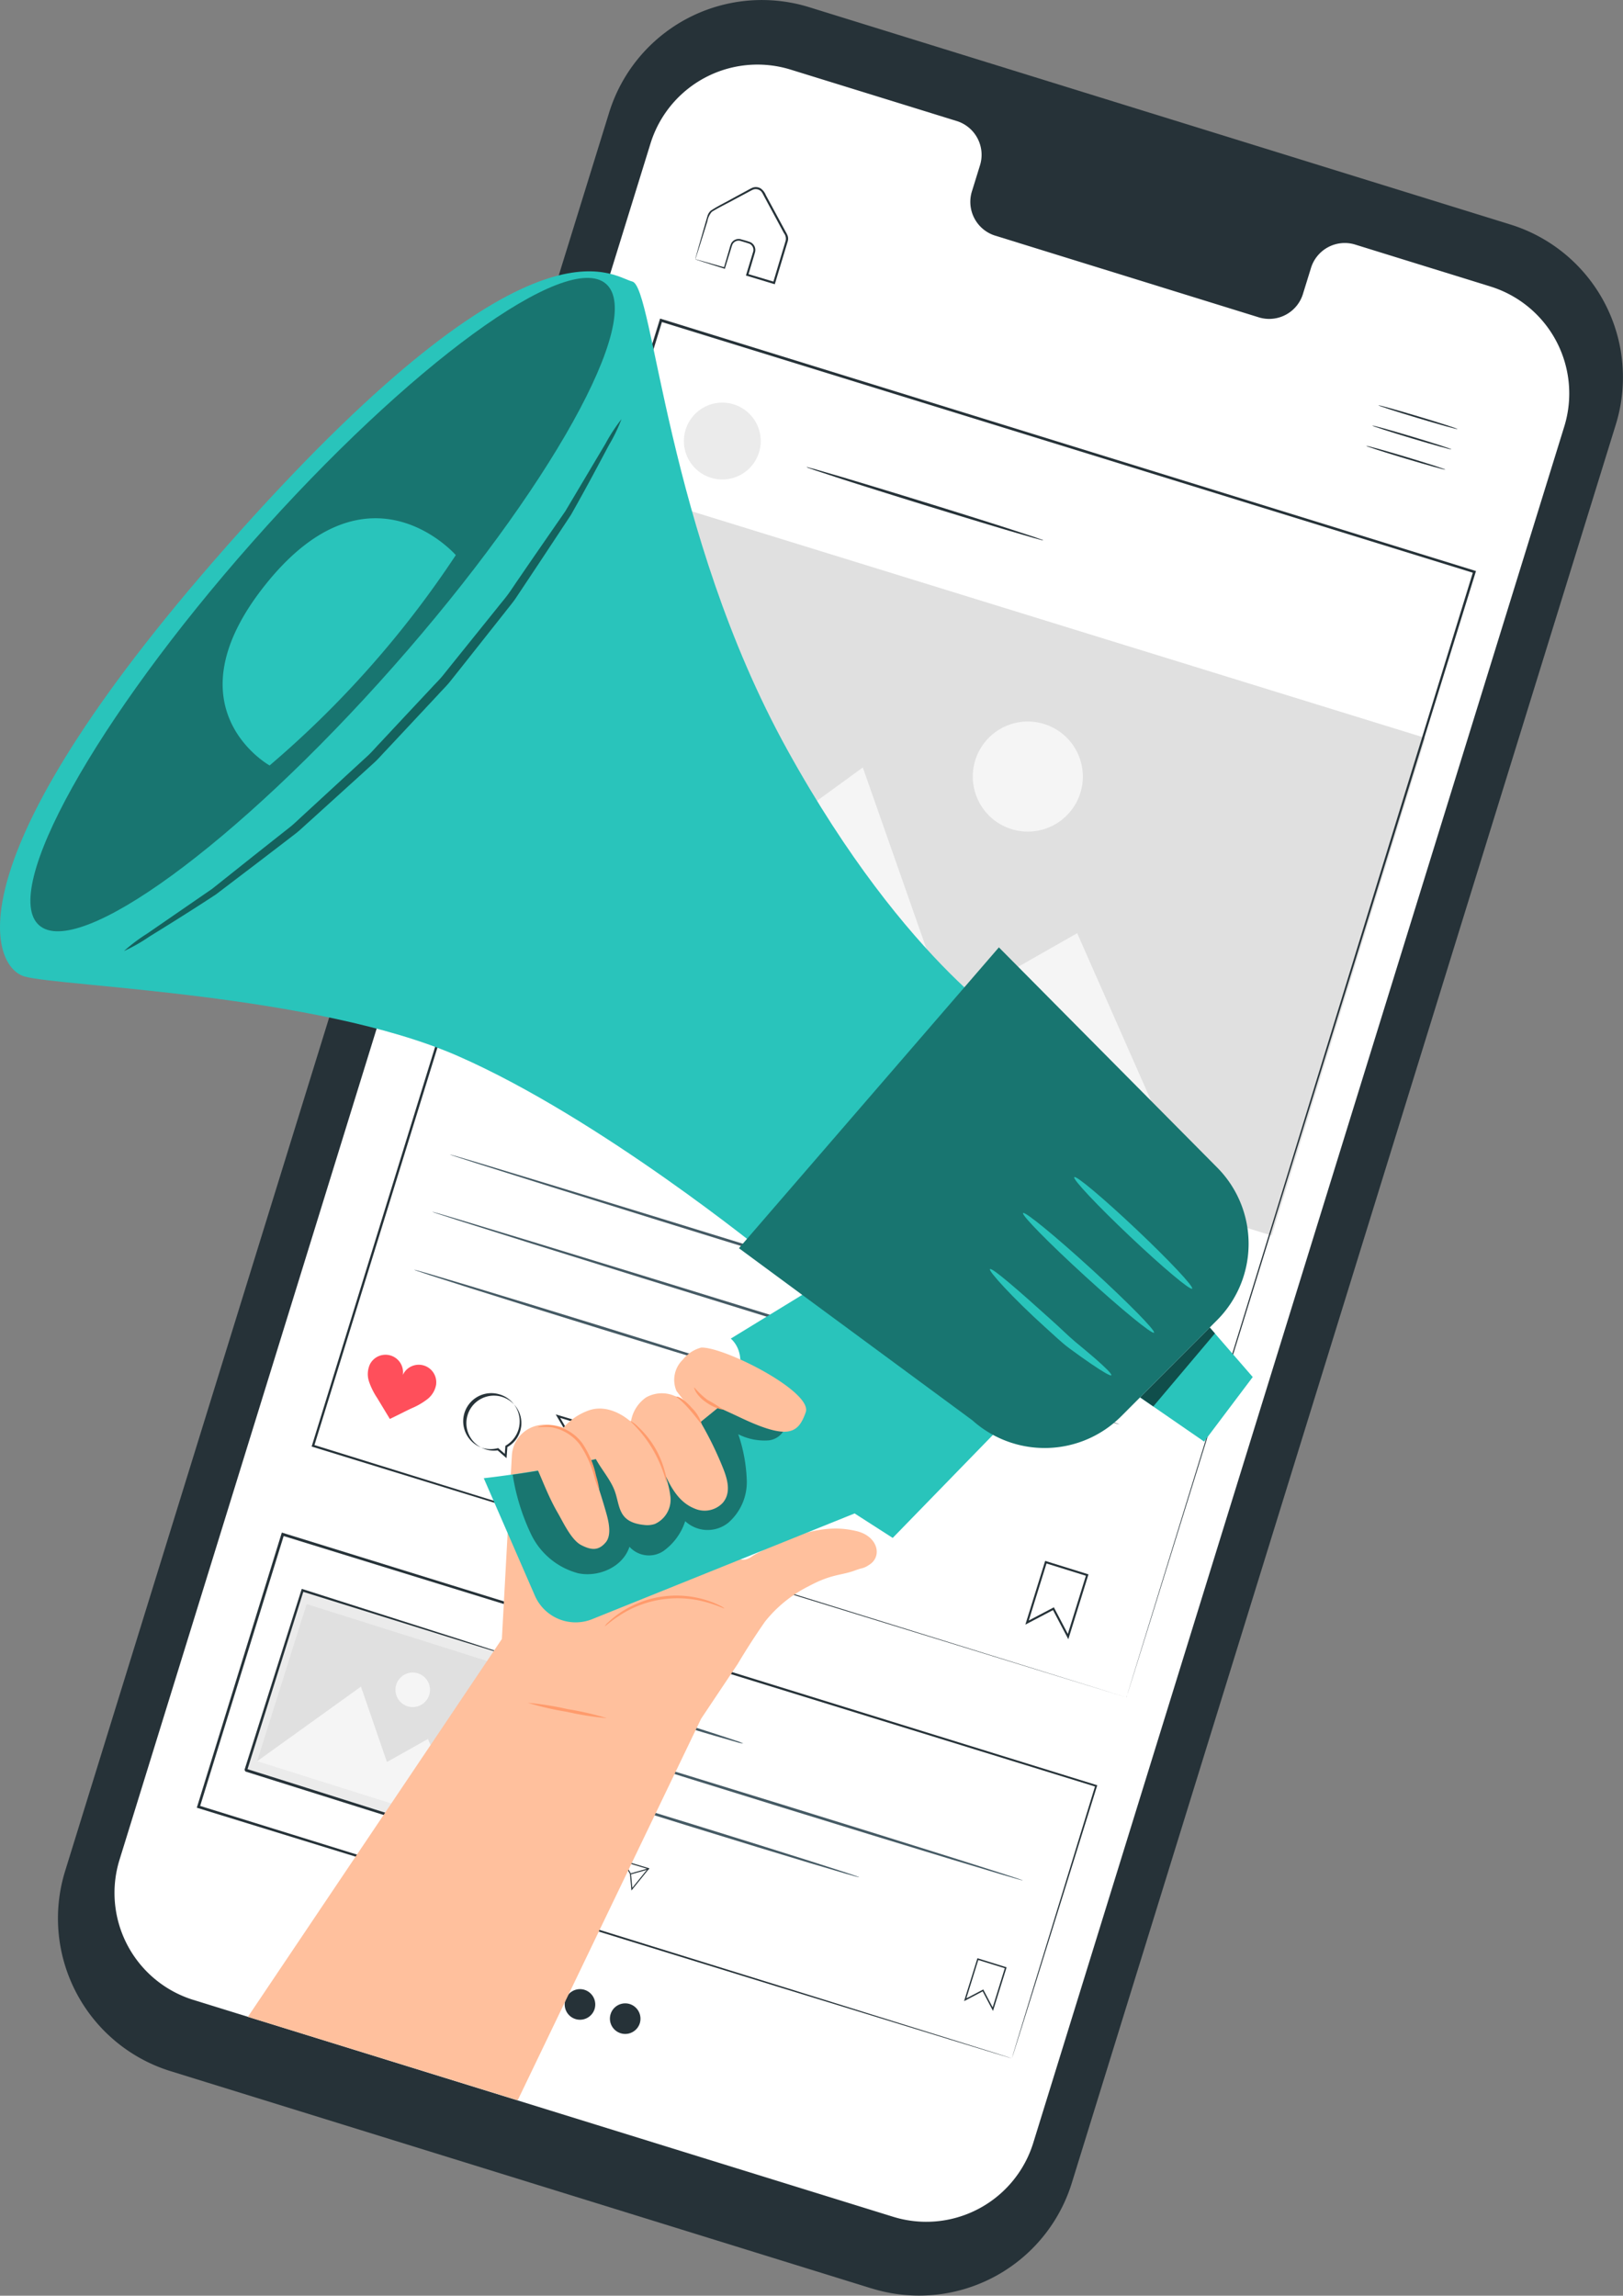 <svg id="Grupo_157341" data-name="Grupo 157341" xmlns="http://www.w3.org/2000/svg" xmlns:xlink="http://www.w3.org/1999/xlink" width="187.366" height="264.973" viewBox="0 0 187.366 264.973">
  <rect x="0" y="0" width="187.366" height="264.973" fill="#808080" stroke="none"/>
  <defs>
    <clipPath id="clip-path">
      <rect id="Rectángulo_37649" data-name="Rectángulo 37649" width="187.366" height="264.973" fill="none"/>
    </clipPath>
    <clipPath id="clip-path-3">
      <rect id="Rectángulo_37645" data-name="Rectángulo 37645" width="8.639" height="9.116" fill="none"/>
    </clipPath>
    <clipPath id="clip-path-4">
      <rect id="Rectángulo_37646" data-name="Rectángulo 37646" width="57.442" height="61.398" fill="none"/>
    </clipPath>
    <clipPath id="clip-path-5">
      <rect id="Rectángulo_37647" data-name="Rectángulo 37647" width="31.64" height="21.92" fill="none"/>
    </clipPath>
  </defs>
  <g id="Grupo_157340" data-name="Grupo 157340" clip-path="url(#clip-path)">
    <g id="Grupo_157339" data-name="Grupo 157339">
      <g id="Grupo_157338" data-name="Grupo 157338" clip-path="url(#clip-path)">
        <path id="Trazado_129913" data-name="Trazado 129913" d="M104.827,264.141,23.88,239.057a18.46,18.46,0,0,1-12.171-23.09l62.8-202.96A18.46,18.46,0,0,1,97.611.831l80.947,25.083A18.46,18.46,0,0,1,190.729,49l-62.8,202.961a18.459,18.459,0,0,1-23.1,12.176" transform="translate(-4.193 0)" fill="#263238"/>
        <path id="Trazado_129914" data-name="Trazado 129914" d="M180.347,37.741l-15.694-4.863a4.081,4.081,0,0,0-5.043,2.8l-.882,2.847a4.081,4.081,0,0,1-5.043,2.8l-30.592-9.479a4.085,4.085,0,0,1-2.578-5.165l.881-2.847a4.086,4.086,0,0,0-2.579-5.165l-5.52-1.711L99.561,12.708a12.928,12.928,0,0,0-16.177,8.527l-61.3,198.1a12.929,12.929,0,0,0,8.523,16.172l80.786,25.032a12.929,12.929,0,0,0,16.177-8.527l61.3-198.1a12.928,12.928,0,0,0-8.524-16.171" transform="translate(-8.287 -4.673)" fill="#fff"/>
        <path id="Trazado_129915" data-name="Trazado 129915" d="M268.051,78.863c-.016.053-2.077-.518-4.6-1.276s-4.558-1.415-4.542-1.468,2.075.518,4.6,1.276,4.558,1.415,4.543,1.468" transform="translate(-99.785 -29.336)" fill="#263238"/>
        <path id="Trazado_129916" data-name="Trazado 129916" d="M266.908,82.67c-.016.053-2.075-.518-4.6-1.276s-4.558-1.415-4.542-1.469,2.075.518,4.6,1.276,4.558,1.415,4.542,1.469" transform="translate(-99.345 -30.802)" fill="#263238"/>
        <path id="Trazado_129917" data-name="Trazado 129917" d="M265.765,86.476c-.016.053-2.076-.518-4.6-1.276s-4.558-1.415-4.542-1.469,2.075.518,4.6,1.276,4.558,1.415,4.542,1.469" transform="translate(-98.904 -32.269)" fill="#263238"/>
        <path id="Trazado_129918" data-name="Trazado 129918" d="M130.6,43.463a2.042,2.042,0,0,1,.244.058l.671.184,2.472.7-.089.048.522-1.788c.105-.329.17-.651.32-1.023a.988.988,0,0,1,1.058-.5c.4.115.752.2,1.174.357a1,1,0,0,1,.512,1.2c-.247.832-.506,1.7-.773,2.6l-.079-.147,3.106.926-.155.084c.374-1.25.761-2.543,1.159-3.868l.295-.985a1.046,1.046,0,0,0-.209-.866l-.941-1.752L138.973,37l-.439-.82c-.152-.277-.256-.546-.492-.676a.872.872,0,0,0-.752-.084c-.237.1-.506.263-.751.388l-1.457.777c-.923.509-1.856.947-2.579,1.41a2.294,2.294,0,0,0-.513,1.107q-.179.575-.34,1.09-.316,1-.554,1.753l-.36,1.12c-.085.258-.133.4-.14.4a2.973,2.973,0,0,1,.094-.379c.084-.3.186-.67.311-1.115q.218-.764.508-1.784.152-.528.323-1.119l.179-.612a1.338,1.338,0,0,1,.371-.595c.789-.525,1.665-.935,2.6-1.464l1.452-.788c.259-.134.481-.277.781-.407a1.1,1.1,0,0,1,.952.1,1.748,1.748,0,0,1,.579.761l.443.819.913,1.689.945,1.75a2.685,2.685,0,0,1,.23.482,1.058,1.058,0,0,1,0,.572q-.147.491-.3.989l-1.163,3.866-.036.119-.119-.036-3.1-.938-.113-.034.034-.112.789-2.6a.781.781,0,0,0-.393-.945c-.35-.129-.774-.247-1.122-.351a.8.8,0,0,0-.854.4c-.126.3-.215.672-.319.985q-.3.962-.549,1.78l-.022.069-.068-.022-2.489-.789-.647-.212a1.244,1.244,0,0,1-.21-.078" transform="translate(-50.332 -13.541)" fill="#263238"/>
        <path id="Trazado_129919" data-name="Trazado 129919" d="M126.068,323.256a4.77,4.77,0,0,1-.867-.2l-2.329-.667c-1.962-.576-4.665-1.394-7.646-2.315s-5.675-1.774-7.62-2.406l-2.3-.764a4.721,4.721,0,0,1-.83-.321,4.711,4.711,0,0,1,.867.2l2.328.667c1.962.576,4.666,1.393,7.647,2.315s5.674,1.774,7.618,2.4l2.3.764a4.776,4.776,0,0,1,.83.322" transform="translate(-40.267 -122.012)" fill="#455a64"/>
        <path id="Trazado_129920" data-name="Trazado 129920" d="M157.329,342.393c-.026.084-12.477-3.691-27.807-8.431s-27.741-8.653-27.715-8.738,12.474,3.69,27.809,8.432,27.738,8.653,27.713,8.737" transform="translate(-39.237 -125.344)" fill="#455a64"/>
        <path id="Trazado_129921" data-name="Trazado 129921" d="M137.464,345.157c-.026.084-8.593-2.49-19.132-5.749s-19.065-5.97-19.039-6.054,8.591,2.488,19.133,5.749,19.063,5.97,19.038,6.054" transform="translate(-38.268 -128.477)" fill="#455a64"/>
        <path id="Trazado_129922" data-name="Trazado 129922" d="M184.43,373.851l-1.19-2.264-2.149,1.13,1.54-4.95L186,368.814Zm-1.123-2.479.037.071,1.047,1.993,1.4-4.517-3.061-.951-1.377,4.43Z" transform="translate(-69.794 -141.741)" fill="#263238"/>
        <path id="Trazado_129923" data-name="Trazado 129923" d="M110.448,351.043l-.525-.46a1.745,1.745,0,1,1,1.342-1.189,1.763,1.763,0,0,1-.769,1Zm-.4-3.737a1.649,1.649,0,0,0-.949,3.158,1.71,1.71,0,0,0,.833,0l.029-.007.387.339.035-.473.027-.016a1.647,1.647,0,0,0-.362-3" transform="translate(-41.547 -133.781)" fill="#263238"/>
        <path id="Trazado_129924" data-name="Trazado 129924" d="M117.911,352.846l-.171-1.918-.94-1.6,3.181.956Zm-.849-3.31.8,1.367.146,1.634,1.768-2.187Z" transform="translate(-45.016 -134.635)" fill="#263238"/>
        <rect id="Rectángulo_37640" data-name="Rectángulo 37640" width="2.161" height="0.121" transform="matrix(0.962, -0.273, 0.273, 0.962, 72.824, 216.223)" fill="#263238"/>
        <path id="Trazado_129925" data-name="Trazado 129925" d="M102.878,345.364a1.027,1.027,0,0,0-1.956-.534A1.028,1.028,0,0,0,99,344.2a1.39,1.39,0,0,0-.054,1.03,4.141,4.141,0,0,0,.47.944c.257.422.493.816.75,1.238.447-.21.835-.417,1.282-.628a4.1,4.1,0,0,0,.912-.529,1.387,1.387,0,0,0,.522-.889" transform="translate(-38.105 -132.446)" fill="#ff4f5b"/>
        <path id="Trazado_129926" data-name="Trazado 129926" d="M131.064,348.516s.052-.192.16-.556l.486-1.61c.433-1.418,1.069-3.5,1.892-6.207l7.087-23.112.069.132L46.847,288.18l-.006,0,.2-.105C43.659,299,40.379,309.606,37.31,319.524l-.1-.194,67.169,20.846,19.6,6.107,5.258,1.646,1.361.431c.307.1.466.154.466.154s-.151-.04-.454-.13l-1.35-.407-5.238-1.6-19.593-6.013L37.116,319.627l-.148-.046.046-.148,9.721-31.455.048-.153.152.047.006,0,93.88,29.087.1.031-.032.1-7.215,23.139c-.842,2.686-1.492,4.759-1.935,6.169q-.329,1.041-.5,1.586c-.113.355-.175.529-.175.529" transform="translate(-14.248 -110.93)" fill="#263238"/>
        <rect id="Rectángulo_37641" data-name="Rectángulo 37641" width="21.767" height="27.226" transform="translate(28.372 204.316) rotate(-72.492)" fill="#ebebeb"/>
        <path id="Trazado_129927" data-name="Trazado 129927" d="M78.581,306.744a.889.889,0,0,1-.132-.033l-.371-.108-1.423-.431-5.335-1.643L52.573,298.69l.18-.093c-1.945,6.182-4.174,13.265-6.532,20.761.02.047-.2-.377-.1-.2l.007,0,.014,0,.028.009.056.018.113.035.225.071.449.141.9.283,1.777.561,3.5,1.105,6.735,2.13,12.154,3.855-.167.087c1.993-6.225,3.648-11.388,4.809-15.014.584-1.8,1.043-3.22,1.363-4.205l.366-1.111c.085-.253.138-.388.138-.388s-.028.122-.1.369l-.331,1.1c-.3.983-.736,2.4-1.288,4.2-1.136,3.654-2.753,8.861-4.7,15.136l-.039.127-.127-.04-12.166-3.817-6.738-2.12-3.5-1.1-1.777-.56-.895-.282-.449-.142-.225-.071-.112-.036-.057-.018-.028-.009-.014,0-.007,0c.092.178-.133-.245-.109-.2l6.564-20.75.044-.138.136.044,18.792,6,5.281,1.705,1.386.455.35.119a.6.6,0,0,1,.112.044" transform="translate(-17.696 -114.996)" fill="#263238"/>
        <rect id="Rectángulo_37642" data-name="Rectángulo 37642" width="19.026" height="25.314" transform="translate(29.68 203.291) rotate(-72.492)" fill="#e0e0e0"/>
        <path id="Trazado_129928" data-name="Trazado 129928" d="M48.292,325.37l11.989-8.618,3,8.7,4.732-2.655,4.421,10.185Z" transform="translate(-18.612 -122.079)" fill="#f5f5f5"/>
        <path id="Trazado_129929" data-name="Trazado 129929" d="M78.173,316.7a1.993,1.993,0,1,1-1.3-2.5,1.992,1.992,0,0,1,1.3,2.5" transform="translate(-28.627 -121.058)" fill="#f5f5f5"/>
        <path id="Trazado_129930" data-name="Trazado 129930" d="M178.841,96.178a1.009,1.009,0,0,1-.287-.055l-.806-.218-2.945-.857c-2.482-.737-5.9-1.776-9.679-2.943s-7.188-2.241-9.652-3.034l-2.914-.954-.788-.275a1.024,1.024,0,0,1-.268-.117,1.008,1.008,0,0,1,.287.055L152.6,88l2.944.857c2.482.738,5.9,1.777,9.68,2.945s7.186,2.241,9.651,3.034l2.914.954.788.275a1.024,1.024,0,0,1,.268.117" transform="translate(-58.391 -33.809)" fill="#263238"/>
        <path id="Trazado_129931" data-name="Trazado 129931" d="M197.56,302.187l-1.768-3.363L192.6,300.5l2.287-7.357,5,1.556Zm-1.669-3.684.056.105,1.556,2.962,2.087-6.713-4.549-1.415-2.047,6.583Z" transform="translate(-74.229 -112.981)" fill="#263238"/>
        <path id="Trazado_129932" data-name="Trazado 129932" d="M91.882,269l-1.033-.9a3.174,3.174,0,1,1,1.127-.379Zm-.794-7.357a3.245,3.245,0,1,0-1.868,6.215,3.347,3.347,0,0,0,1.639-.008l.058-.014.761.667.068-.93.054-.031a3.242,3.242,0,0,0-.713-5.9" transform="translate(-33.403 -100.694)" fill="#263238"/>
        <path id="Trazado_129933" data-name="Trazado 129933" d="M106.572,272.548l-.337-3.776-1.85-3.144,6.262,1.881Zm-1.672-6.516,1.571,2.692.287,3.216,3.481-4.3Z" transform="translate(-40.231 -102.375)" fill="#263238"/>
        <rect id="Rectángulo_37643" data-name="Rectángulo 37643" width="4.253" height="0.239" transform="translate(66.2 166.256) rotate(-15.825)" fill="#263238"/>
        <path id="Trazado_129934" data-name="Trazado 129934" d="M76.982,257.817a2.022,2.022,0,0,0-3.849-1.051,2.022,2.022,0,0,0-3.791-1.245,2.729,2.729,0,0,0-.106,2.027,8.127,8.127,0,0,0,.924,1.858c.506.83.97,1.607,1.476,2.437.879-.414,1.644-.822,2.524-1.235a8.1,8.1,0,0,0,1.8-1.041,2.73,2.73,0,0,0,1.028-1.75" transform="translate(-26.629 -98.065)" fill="#ff4f5b"/>
        <path id="Trazado_129935" data-name="Trazado 129935" d="M137.134,81.361a4.435,4.435,0,1,1-2.927-5.547,4.434,4.434,0,0,1,2.927,5.547" transform="translate(-49.51 -29.143)" fill="#ebebeb"/>
        <path id="Trazado_129936" data-name="Trazado 129936" d="M160.529,252.112c-.026.084-17.815-5.341-39.727-12.117S81.14,227.655,81.166,227.57s17.811,5.34,39.73,12.118,39.658,12.339,39.633,12.423" transform="translate(-31.282 -87.707)" fill="#455a64"/>
        <path id="Trazado_129937" data-name="Trazado 129937" d="M163.854,241.359c-.026.084-17.815-5.341-39.727-12.117S84.465,216.9,84.491,216.817s17.811,5.34,39.73,12.119,39.658,12.339,39.633,12.423" transform="translate(-32.564 -83.563)" fill="#455a64"/>
        <path id="Trazado_129938" data-name="Trazado 129938" d="M120.995,251.825c-.026.084-9.719-2.838-21.645-6.526s-21.579-6.748-21.552-6.832,9.716,2.837,21.647,6.526,21.576,6.748,21.551,6.832" transform="translate(-29.984 -91.907)" fill="#455a64"/>
        <path id="Trazado_129939" data-name="Trazado 129939" d="M101.019,373.222a1.765,1.765,0,1,1-1.147-2.238,1.777,1.777,0,0,1,1.147,2.238" transform="translate(-37.604 -142.95)" fill="#263238"/>
        <path id="Trazado_129940" data-name="Trazado 129940" d="M109.508,375.89a1.765,1.765,0,1,1-1.147-2.238,1.777,1.777,0,0,1,1.147,2.238" transform="translate(-40.875 -143.978)" fill="#263238"/>
        <path id="Trazado_129941" data-name="Trazado 129941" d="M118,378.558a1.765,1.765,0,1,1-1.147-2.238A1.776,1.776,0,0,1,118,378.558" transform="translate(-44.147 -145.006)" fill="#263238"/>
        <rect id="Rectángulo_37644" data-name="Rectángulo 37644" width="60.109" height="98.29" transform="translate(52.9 113.601) rotate(-72.834)" fill="#e0e0e0"/>
        <path id="Trazado_129942" data-name="Trazado 129942" d="M100.166,171.825l38.045-27.695,9.717,27.682,15.032-8.551,14.284,32.374Z" transform="translate(-38.605 -55.549)" fill="#f5f5f5"/>
        <path id="Trazado_129943" data-name="Trazado 129943" d="M195.149,143.733a6.352,6.352,0,1,1-4.194-7.944,6.351,6.351,0,0,1,4.194,7.944" transform="translate(-70.425 -52.225)" fill="#f5f5f5"/>
        <path id="Trazado_129944" data-name="Trazado 129944" d="M152.6,218.974c.379-1.229,16.365-53.123,40.031-129.946l.1.181L98.835,60.19l-.011,0,.2-.105-40.2,129.894-.086-.162L152.6,218.974,58.663,190.062l-.124-.038.038-.125c11.237-36.365,25.129-81.328,40.141-129.912l.047-.153.153.047.01,0,93.887,29.048.139.043-.043.139c-11.914,38.427-21.984,70.91-29.078,93.79l-8.272,26.618-2.2,7.043q-.373,1.19-.567,1.805c-.128.4-.2.6-.2.6" transform="translate(-22.561 -23.061)" fill="#263238"/>
        <path id="Trazado_129945" data-name="Trazado 129945" d="M98.883,300.909l4.236-6.338c.83-1.4,1.864-3.038,3.142-4.875a15.06,15.06,0,0,1,5.028-4.078c2.787-1.5,3.8-1.2,5.579-1.907.155-.043.337-.117.48-.146a2.365,2.365,0,0,0,.879-.385c1.639-.949,1.1-3.37-1.46-3.946-1.924-.433-5.153-.843-11.721,2.755-.086.059-.171.1-.257.165-3.665,2.589-3.12-7.868-2.447-11.615a3.959,3.959,0,0,0-4.206-4.515L84.25,267.946a5.927,5.927,0,0,0-3.579-.975,3.775,3.775,0,0,0-3.634,3.565L75.884,291.7l-29.32,43.615,31.147,9.632Z" transform="translate(-17.946 -102.525)" fill="#ffc09d"/>
        <path id="Trazado_129946" data-name="Trazado 129946" d="M153.541,253.977l-15.462,15.89-4.4-2.826-30.288,12.2a5.131,5.131,0,0,1-6.622-2.71l-5.9-13.556s21.053-2.259,26.538-7.821,1.978-8.293,1.978-8.293L131.2,239.63Z" transform="translate(-35.021 -92.356)" fill="#29c4bb"/>
        <path id="Trazado_129947" data-name="Trazado 129947" d="M117.95,138.856s-13.13-7.475-27.066-32.681S75.461,52.761,73,52.134,61.451,43.307,27.729,80.929-1.2,131.19,2.836,132.348s33.626,1.991,50.042,9.186S88.423,164.36,88.423,164.36Z" transform="translate(0 -19.638)" fill="#29c4bb"/>
        <path id="Trazado_129948" data-name="Trazado 129948" d="M193.993,220.952l-7.635,7.655-3.421,3.429a12.489,12.489,0,0,1-17.186.474L138.8,212.644,168.81,177.92l25.207,25.418a12.49,12.49,0,0,1-.024,17.615" transform="translate(-53.494 -68.572)" fill="#187570"/>
        <path id="Trazado_129949" data-name="Trazado 129949" d="M31.313,82.708c-18.076,20.439-29.089,40.228-24.6,44.2S29.5,117.529,47.576,97.09s29.088-40.227,24.6-44.2-22.785,9.377-40.86,29.816" transform="translate(-2.202 -20.115)" fill="#187570"/>
        <path id="Trazado_129950" data-name="Trazado 129950" d="M221.543,262.476l-7.393-5.1,8.046-8.067,4.96,5.716Z" transform="translate(-82.535 -96.085)" fill="#29c4bb"/>
        <g id="Grupo_157331" data-name="Grupo 157331" transform="translate(131.615 153.221)" opacity="0.6">
          <g id="Grupo_157330" data-name="Grupo 157330">
            <g id="Grupo_157329" data-name="Grupo 157329" clip-path="url(#clip-path-3)">
              <path id="Trazado_129951" data-name="Trazado 129951" d="M222.2,249.306l-8.046,8.067,1.519,1.049,7.121-8.432Z" transform="translate(-214.151 -249.306)"/>
            </g>
          </g>
        </g>
        <path id="Trazado_129952" data-name="Trazado 129952" d="M207.285,241.614c-.206.226-3.756-2.683-7.928-6.494s-7.393-7.084-7.188-7.309,3.754,2.683,7.929,6.5,7.39,7.084,7.186,7.307" transform="translate(-74.06 -87.796)" fill="#29c4bb"/>
        <path id="Trazado_129953" data-name="Trazado 129953" d="M215.388,233.935c-.21.221-3.425-2.48-7.183-6.035s-6.636-6.615-6.426-6.836,3.423,2.481,7.183,6.036,6.635,6.614,6.427,6.834" transform="translate(-77.763 -85.195)" fill="#29c4bb"/>
        <path id="Trazado_129954" data-name="Trazado 129954" d="M199.955,250.59c-.087.126-.99-.4-2.393-1.358-.7-.479-1.526-1.066-2.433-1.733s-1.78-1.532-2.746-2.388c-3.837-3.464-6.627-6.558-6.441-6.765.221-.244,3.373,2.514,7.175,5.945.958.849,1.818,1.723,2.665,2.431s1.618,1.337,2.249,1.888c1.264,1.1,2.009,1.853,1.924,1.978" transform="translate(-71.66 -91.856)" fill="#29c4bb"/>
        <path id="Trazado_129955" data-name="Trazado 129955" d="M68.738,101.585s-9.9-11.384-21.721,3.094.227,21.185.227,21.185a115.405,115.405,0,0,0,21.494-24.279" transform="translate(-16.119 -37.512)" fill="#29c4bb"/>
        <g id="Grupo_157334" data-name="Grupo 157334" transform="translate(14.311 48.377)" opacity="0.5">
          <g id="Grupo_157333" data-name="Grupo 157333">
            <g id="Grupo_157332" data-name="Grupo 157332" clip-path="url(#clip-path-4)">
              <path id="Trazado_129956" data-name="Trazado 129956" d="M80.722,78.714a19.262,19.262,0,0,1-1.458,3.013c-1.013,1.9-2.468,4.669-4.369,8.03l-3.482,5.27-1.949,2.931-1.021,1.532c-.358.509-.768.989-1.158,1.495l-4.975,6.285L61,108.917c-.434.559-.954,1.05-1.433,1.584l-2.982,3.191L53.6,116.881c-.5.513-.958,1.066-1.485,1.536l-1.557,1.416-5.941,5.384c-.479.423-.931.864-1.415,1.255L41.738,127.6l-2.8,2.144-5.032,3.829c-3.22,2.114-5.876,3.745-7.706,4.882a19.487,19.487,0,0,1-2.913,1.656,19.559,19.559,0,0,1,2.677-2.015l7.512-5.174,4.912-3.908,2.74-2.167,1.434-1.131c.474-.394.92-.838,1.391-1.264l5.859-5.395,1.539-1.413c.522-.469.974-1.019,1.47-1.531l2.961-3.169,2.965-3.165c.477-.529,1-1.015,1.429-1.568l1.307-1.629,4.992-6.2c.393-.5.806-.971,1.168-1.471s.694-1.013,1.034-1.508Q69.7,95.91,70.66,94.514l3.575-5.166,4.652-7.824a19.73,19.73,0,0,1,1.835-2.809" transform="translate(-23.286 -78.714)"/>
            </g>
          </g>
        </g>
        <g id="Grupo_157337" data-name="Grupo 157337" transform="translate(59.187 159.779)" opacity="0.4">
          <g id="Grupo_157336" data-name="Grupo 157336">
            <g id="Grupo_157335" data-name="Grupo 157335" clip-path="url(#clip-path-5)">
              <path id="Trazado_129957" data-name="Trazado 129957" d="M96.3,270.41a24.971,24.971,0,0,0,2.146,6.92,8.432,8.432,0,0,0,5.445,4.464c2.376.481,5.151-.758,5.892-3.066a3.02,3.02,0,0,0,3.92.494,6.81,6.81,0,0,0,2.516-3.447,3.806,3.806,0,0,0,4.978.177,6.216,6.216,0,0,0,2.132-4.845,18.386,18.386,0,0,0-.983-5.365,6.684,6.684,0,0,0,3.525.706,2.3,2.3,0,0,0,2.021-2.535,3.007,3.007,0,0,0-1.352-1.595,11.378,11.378,0,0,0-4.723-2.34c-.439-.132-.784,5.21-14.729,8.349A104.375,104.375,0,0,1,96.3,270.41" transform="translate(-96.303 -259.976)"/>
            </g>
          </g>
        </g>
        <path id="Trazado_129958" data-name="Trazado 129958" d="M127.42,301.134c-.025.052-.766-.343-2.055-.7a12.267,12.267,0,0,0-9.994,1.481c-1.128.719-1.723,1.312-1.763,1.269a1.934,1.934,0,0,1,.391-.442,9.9,9.9,0,0,1,1.246-1.016,11.612,11.612,0,0,1,10.184-1.509,9.825,9.825,0,0,1,1.488.61,1.9,1.9,0,0,1,.5.31" transform="translate(-43.785 -115.49)" fill="#ff9b6c"/>
        <path id="Trazado_129959" data-name="Trazado 129959" d="M99.146,268.148c1.341,2.423,2.02,4.849,3.45,7.313.65,1.12,1.572,3.146,2.725,3.734s1.984.667,2.819-.322c.676-.8.364-2.279.115-3.189-.656-2.394-1.392-4.335-1.866-6.185-.222-.866.4-.838.51-.435.624,1.236,1.739,2.484,2.241,3.775.687,1.768.31,3.71,3.441,4.026a2.765,2.765,0,0,0,1.234-.116,3.083,3.083,0,0,0,1.774-3.294,10.066,10.066,0,0,0-.873-2.989c.816,1.8,1.724,3.719,3.669,4.5a2.875,2.875,0,0,0,3.26-.648c1-1.157.559-2.714.034-4.024a40.214,40.214,0,0,0-3.426-6.665,3.993,3.993,0,0,0-2.155-1.655,3.715,3.715,0,0,0-3.3.169,4.192,4.192,0,0,0-1.75,2.822s-2.181-2.112-4.684-1.382a6.9,6.9,0,0,0-3.747,2.927Z" transform="translate(-38.212 -100.85)" fill="#ffc09d"/>
        <path id="Trazado_129960" data-name="Trazado 129960" d="M126.9,258.1a3.24,3.24,0,0,1,.715-3.612,4.038,4.038,0,0,1,2.142-1.409c2.718-.069,12.894,5.115,12.058,7.472-.859,2.419-1.974,3.255-7.548.608-.981-.466-2.529-1.166-2.529-1.166l-2.062,1.678Z" transform="translate(-48.799 -97.54)" fill="#ffc09d"/>
        <path id="Trazado_129961" data-name="Trazado 129961" d="M122.506,273.96a14.769,14.769,0,0,0-4.264-7.2,3.606,3.606,0,0,1,1.015.753,10.686,10.686,0,0,1,3.077,5.2,3.592,3.592,0,0,1,.172,1.251" transform="translate(-45.57 -102.809)" fill="#ff9b6c"/>
        <path id="Trazado_129962" data-name="Trazado 129962" d="M129.991,265.47c-.069.033-.6-.765-1.385-1.657a12.879,12.879,0,0,0-1.047-1.086c-.284-.258-.491-.369-.476-.415s.274.007.613.236a6.026,6.026,0,0,1,1.151,1.055,4.359,4.359,0,0,1,1.143,1.867" transform="translate(-48.979 -101.093)" fill="#ff9b6c"/>
        <path id="Trazado_129963" data-name="Trazado 129963" d="M133.761,263.136a4.857,4.857,0,0,1-2-.874,3.971,3.971,0,0,1-1.111-1.1c-.218-.342-.275-.591-.238-.607a9.037,9.037,0,0,0,1.53,1.447,15.95,15.95,0,0,1,1.818,1.138" transform="translate(-50.259 -100.418)" fill="#ff9b6c"/>
        <path id="Trazado_129964" data-name="Trazado 129964" d="M108.106,275.146a7.826,7.826,0,0,1-.586-1.578,12.111,12.111,0,0,0-1.628-3.629,5.294,5.294,0,0,0-3.263-2.04,6.745,6.745,0,0,0-1.645.013,1.054,1.054,0,0,1,.427-.165,3.5,3.5,0,0,1,1.249-.072,5.232,5.232,0,0,1,3.488,2.072,10.679,10.679,0,0,1,1.589,3.758,10.036,10.036,0,0,1,.369,1.641" transform="translate(-38.92 -103.155)" fill="#ff9b6c"/>
        <path id="Trazado_129965" data-name="Trazado 129965" d="M108.273,321.559a33.929,33.929,0,0,1-4.59-.727,33.824,33.824,0,0,1-4.529-1.042,33.935,33.935,0,0,1,4.59.727,33.885,33.885,0,0,1,4.529,1.042" transform="translate(-38.215 -123.245)" fill="#ff9b6c"/>
      </g>
    </g>
  </g>
</svg>
